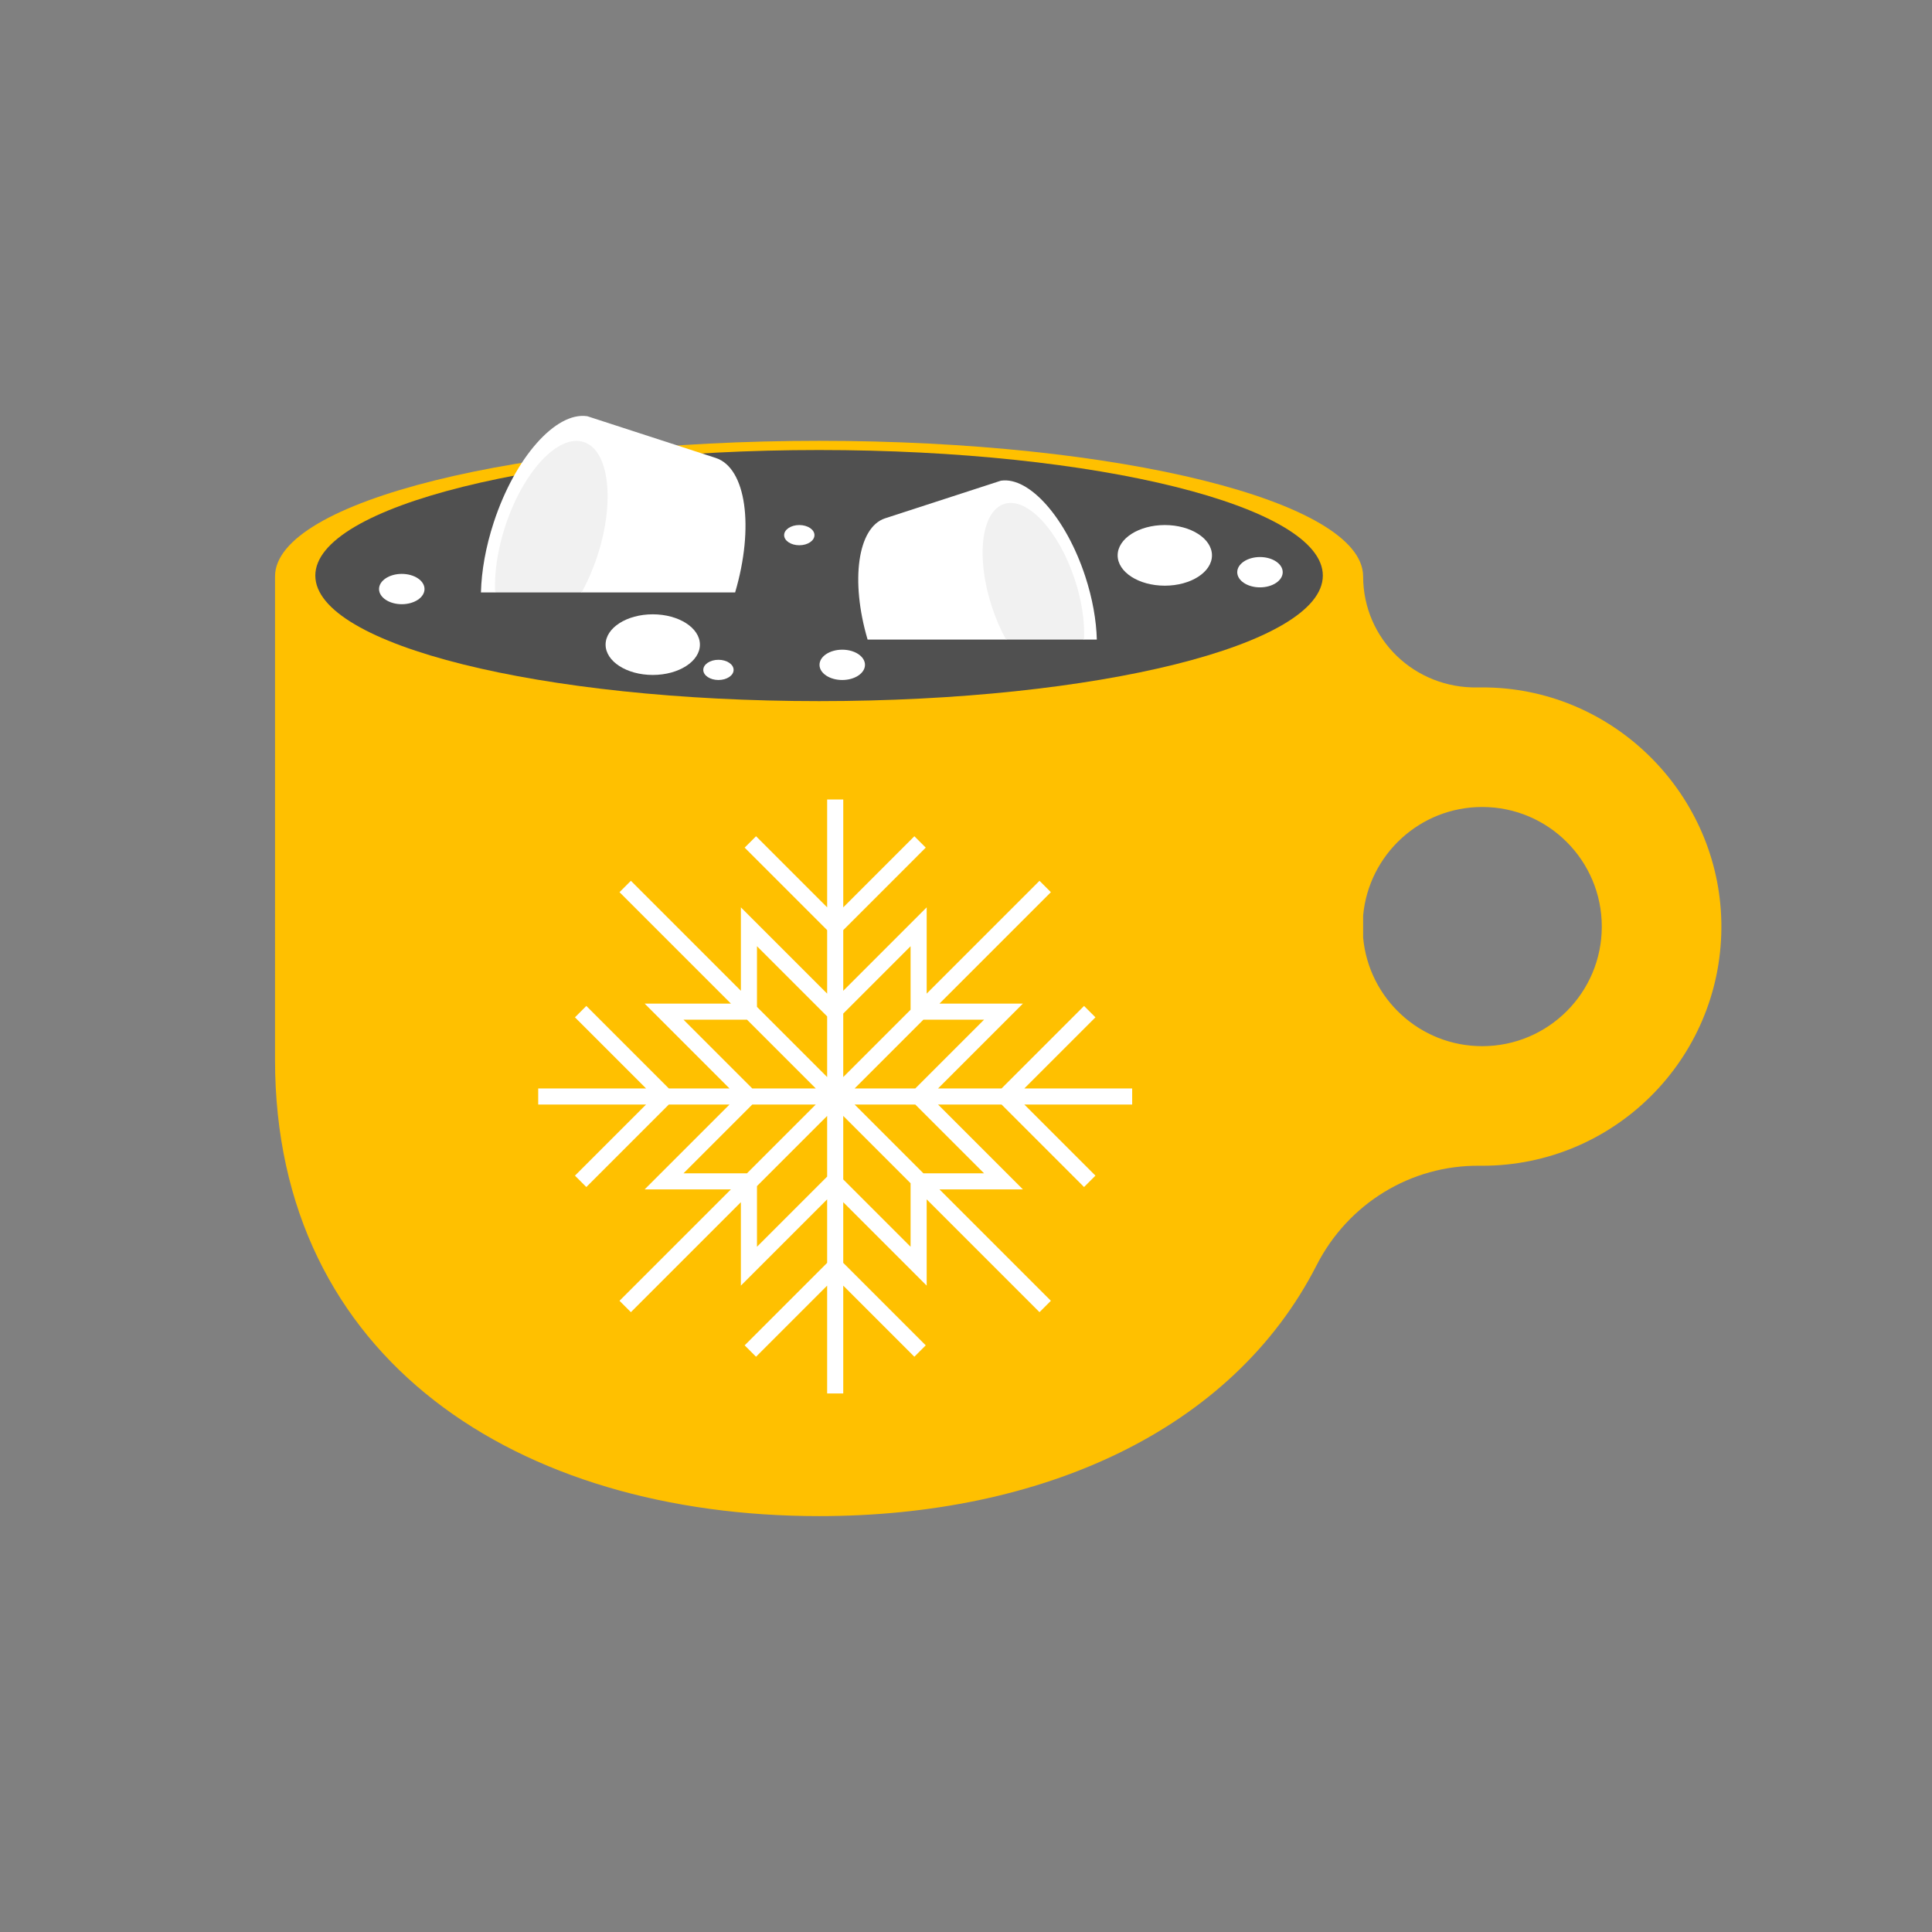 <svg width="480" height="480" xmlns="http://www.w3.org/2000/svg" xmlns:xlink="http://www.w3.org/1999/xlink" overflow="hidden"><rect width="100%" height="100%" fill="#808080" stroke="none"/><defs><clipPath id="clip0"><rect x="0" y="0" width="480" height="480"/></clipPath></defs><g clip-path="url(#clip0)"><path d="M371.134 170.851C369.784 170.787 368.444 170.768 367.115 170.793 351.492 171.086 338.712 158.861 338.666 143.247 338.666 143.219 338.666 143.162 338.666 143.162L338.664 143.162C338.565 124.578 278.088 109.521 203.497 109.521 128.907 109.521 68.43 124.579 68.33 143.162L68.328 263.266C68.328 337.918 128.845 376.674 203.497 376.674 258.663 376.674 306.105 355.506 327.114 314.33 334.903 299.065 350.473 289.446 367.609 289.626 367.821 289.628 368.034 289.629 368.247 289.629 400.929 289.629 427.448 263.246 427.67 230.617 427.886 198.943 402.775 172.356 371.134 170.851ZM368.248 259.918C352.763 259.918 340.05 248.07 338.666 232.945L338.666 227.466C340.05 212.341 352.762 200.494 368.248 200.494 384.657 200.494 397.96 213.796 397.96 230.206 397.96 246.616 384.657 259.918 368.248 259.918Z" fill="#FFC000"/><path d="M328.654 142.999C328.654 160.226 272.619 174.191 203.497 174.191 134.375 174.191 78.34 160.226 78.34 142.999 78.34 125.772 134.375 111.807 203.497 111.807 272.619 111.807 328.654 125.772 328.654 142.999Z" fill="#505050"/><path d="M281.285 270.42 254.492 270.42 272.159 252.753 269.331 249.925 248.836 270.42 233.06 270.42 254.141 249.339 233.412 249.339 261.09 221.661 258.262 218.833 230.233 246.862 230.233 225.429 209.504 246.158 209.504 231.086 229.999 210.59 227.171 207.762 209.504 225.429 209.504 198.636 205.504 198.636 205.504 225.429 187.837 207.762 185.009 210.59 205.504 231.086 205.504 246.861 184.071 225.428 184.071 246.158 156.745 218.832 153.917 221.66 181.595 249.338 160.16 249.338 181.241 270.419 166.168 270.419 145.673 249.924 142.845 252.752 160.512 270.419 133.718 270.419 133.718 274.419 160.512 274.419 142.845 292.086 145.673 294.914 166.168 274.419 181.241 274.419 160.16 295.5 181.593 295.5 153.915 323.178 156.743 326.006 184.069 298.68 184.069 319.41 205.502 297.977 205.502 313.752 185.007 334.248 187.835 337.076 205.502 319.409 205.502 346.202 209.502 346.202 209.502 319.409 227.169 337.076 229.997 334.248 209.502 313.752 209.502 298.68 230.231 319.409 230.231 297.976 258.26 326.005 261.088 323.177 233.41 295.499 254.139 295.499 233.06 274.42 248.836 274.42 269.331 294.915 272.159 292.087 254.492 274.42 281.285 274.42 281.285 270.42ZM244.485 253.339 227.404 270.42 212.33 270.42 229.411 253.339 244.485 253.339ZM226.232 235.087 226.232 250.863 209.503 267.593 209.503 251.817 226.232 235.087ZM188.07 235.087 205.503 252.52 205.503 267.593 188.07 250.16 188.07 235.087ZM169.817 253.339 185.593 253.339 202.674 270.42 186.898 270.42 169.817 253.339ZM169.817 291.501 186.898 274.42 202.674 274.42 185.593 291.501 169.817 291.501ZM188.07 309.754 188.07 294.681 205.503 277.248 205.503 292.321 188.07 309.754ZM226.232 309.754 209.503 293.025 209.503 277.249 226.232 293.978 226.232 309.754ZM244.485 291.501 229.412 291.501 212.33 274.42 227.403 274.42 244.485 291.501Z" fill="#FFFFFF"/><path d="M182.262 166.434C182.262 167.821 180.576 168.945 178.496 168.945 176.416 168.945 174.73 167.821 174.73 166.434 174.73 165.047 176.416 163.923 178.496 163.923 180.576 163.923 182.262 165.047 182.262 166.434Z" fill="#FFFFFF"/><path d="M202.349 132.956C202.349 134.343 200.663 135.467 198.583 135.467 196.503 135.467 194.817 134.343 194.817 132.956 194.817 131.569 196.503 130.445 198.583 130.445 200.663 130.445 202.349 131.569 202.349 132.956Z" fill="#FFFFFF"/><path d="M105.47 146.347C105.47 148.427 102.941 150.113 99.821 150.113 96.701 150.113 94.172 148.427 94.172 146.347 94.172 144.267 96.701 142.581 99.821 142.581 102.941 142.581 105.47 144.267 105.47 146.347Z" fill="#FFFFFF"/><path d="M214.903 165.179C214.903 167.259 212.374 168.945 209.254 168.945 206.134 168.945 203.605 167.259 203.605 165.179 203.605 163.099 206.134 161.413 209.254 161.413 212.374 161.413 214.903 163.099 214.903 165.179Z" fill="#FFFFFF"/><path d="M318.686 142.162C318.686 144.242 316.157 145.928 313.037 145.928 309.917 145.928 307.388 144.242 307.388 142.162 307.388 140.082 309.917 138.396 313.037 138.396 316.157 138.396 318.686 140.082 318.686 142.162Z" fill="#FFFFFF"/><path d="M173.892 160.157C173.892 164.317 168.646 167.69 162.175 167.69 155.704 167.69 150.458 164.317 150.458 160.157 150.458 155.997 155.704 152.624 162.175 152.624 168.646 152.624 173.892 155.997 173.892 160.157Z" fill="#FFFFFF"/><path d="M301.11 137.978C301.11 142.138 295.864 145.511 289.393 145.511 282.922 145.511 277.676 142.138 277.676 137.978 277.676 133.818 282.922 130.445 289.393 130.445 295.864 130.445 301.11 133.818 301.11 137.978Z" fill="#FFFFFF"/><path d="M182.634 147.184C182.638 147.184 182.642 147.181 182.644 147.177 187.422 130.979 185.397 116.262 177.827 113.776 177.457 113.655 146.034 103.447 146.034 103.447 145.967 103.425 145.899 103.409 145.83 103.399 138.072 102.304 127.975 113.628 122.682 129.748 120.663 135.897 119.623 141.896 119.489 147.174 119.489 147.18 119.493 147.184 119.499 147.184L123.011 147.184C123.011 147.184 125.091 145.287 133.891 145.287 142.424 145.287 144.501 147.184 144.501 147.184L182.634 147.184Z" fill="#FFFFFF"/><path d="M145.046 109.828C138.736 107.756 130.003 117.094 125.54 130.686 123.589 136.627 122.777 142.398 123.009 147.185L144.506 147.185C145.987 144.5 147.315 141.471 148.392 138.19 152.854 124.597 151.356 111.9 145.046 109.828Z" fill="#F1F1F1"/><path d="M215.561 158.901C215.556 158.901 215.553 158.898 215.551 158.894 211.242 144.287 213.069 131.016 219.895 128.775 220.218 128.669 246.89 120.005 248.572 119.458 248.633 119.438 248.687 119.426 248.75 119.417 255.746 118.431 264.85 128.642 269.623 143.178 271.443 148.723 272.381 154.132 272.502 158.892 272.502 158.898 272.498 158.902 272.492 158.902L269.326 158.902C269.326 158.902 267.725 157.755 259.825 157.755 251.358 157.755 249.946 158.902 249.946 158.902L215.561 158.901Z" fill="#FFFFFF"/><path d="M249.457 125.214C255.147 123.346 263.023 131.767 267.047 144.023 268.806 149.381 269.538 154.584 269.33 158.901L249.944 158.901C248.609 156.48 247.411 153.748 246.44 150.789 242.415 138.533 243.766 127.083 249.457 125.214Z" fill="#F1F1F1"/></g></svg>